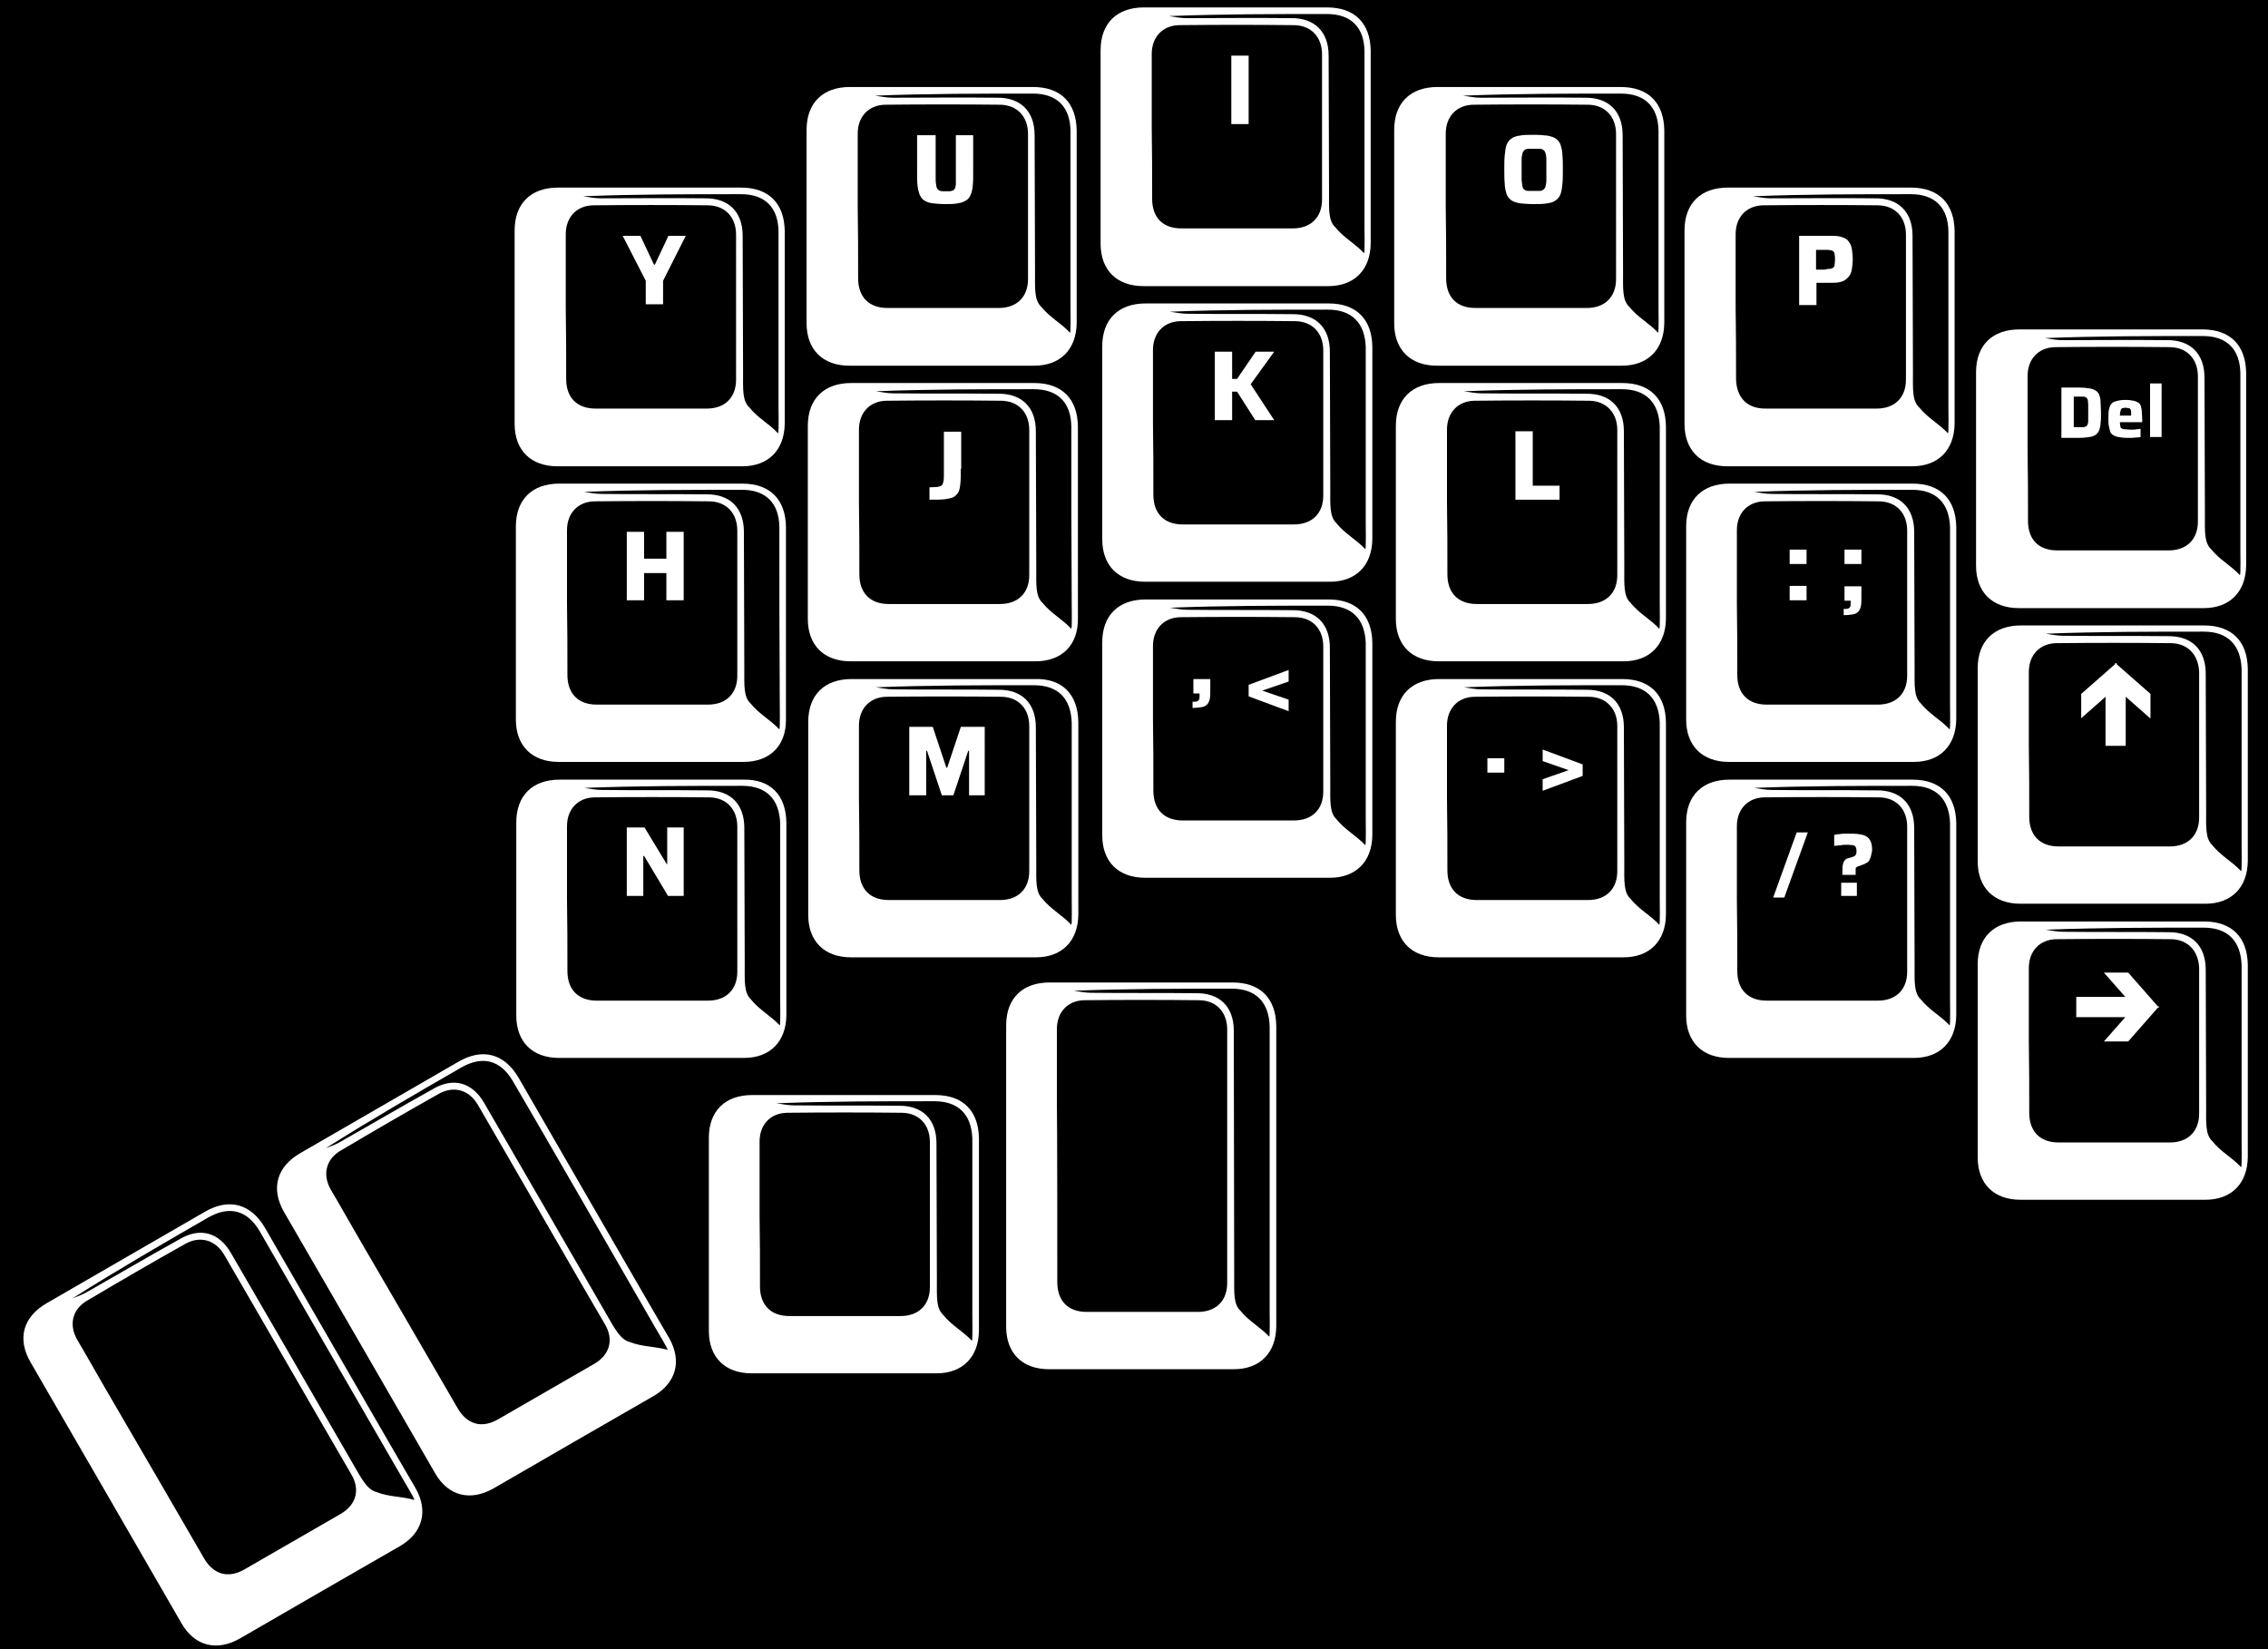 <?xml version="1.0" encoding="utf-8"?>
<!-- Generator: Adobe Illustrator 27.2.0, SVG Export Plug-In . SVG Version: 6.00 Build 0)  -->
<svg version="1.1" id="レイヤー_1" xmlns="http://www.w3.org/2000/svg" xmlns:xlink="http://www.w3.org/1999/xlink" x="0px"
	 y="0px" viewBox="0 0 550 400" style="enable-background:new 0 0 550 400;" xml:space="preserve">
<g>
	<g>
		<path d="M172.1,193.4c-9.4-0.1-18.6-0.1-28,0c-4,0.1-6.6,2.9-6.6,7c0,5.9,0,11.9,0,17.8c0.1,5.7,0.1,11.5,0.1,17.3
			c0,4.5,2.6,7.2,7.1,7.2c9,0,18,0,27,0c4.4,0,7.1-2.7,7.1-7c0-11.7,0-23.5,0-35.2C178.8,196.3,176.2,193.5,172.1,193.4z
			 M165.9,217.3h-3.9l-5.8-9.7H156v9.7h-4v-16.6h4.3l5.4,8.9h0.1v-8.9h4V217.3z"/>
	</g>
	<g>
		<path d="M385.5,97.2c-9.4-0.1-18.6-0.1-28,0c-4,0.1-6.6,2.9-6.6,7c0,5.9,0,11.9,0,17.8c0.1,5.7,0.1,11.5,0.1,17.3
			c0,4.5,2.6,7.2,7.1,7.2c9,0,18,0,27,0c4.4,0,7.1-2.7,7.1-7c0-11.7,0-23.5,0-35.2C392.2,100.1,389.5,97.3,385.5,97.2z M378.2,121.2
			h-10.7v-16.6h4.2v13.2h6.5V121.2z"/>
	</g>
	<g>
		<path d="M393.3,166.2c-12.8,0-25.4,0-38.3,0.5c1.4,0.2,2.8,0.5,4.2,0.5c8.5,0.1,16.9,0,25.4,0.1c5.8-0.1,9.2,3.3,9.2,9.1
			c0,11,0.1,22.1,0.1,33.2c0,4-0.2,6.8,1.5,8.4c2.1,2.6,4.6,3.8,7,6.3c0.2-0.1,0.1-5.7,0.1-6.2c0-14.2,0-28.5,0-42.8
			C402.3,169.4,399.1,166.2,393.3,166.2z"/>
	</g>
	<g>
		<path d="M385.5,169c-9.4-0.1-18.6-0.1-28,0c-4,0.1-6.6,2.9-6.6,7c0,5.9,0,11.9,0,17.8c0.1,5.7,0.1,11.5,0.1,17.3
			c0,4.5,2.6,7.2,7.1,7.2c9,0,18,0,27,0c4.4,0,7.1-2.7,7.1-7c0-11.7,0-23.5,0-35.2C392.2,171.9,389.5,169.1,385.5,169z M364.8,187.4
			h-4.1v-3.5h4.1V187.4z M383.8,188.2l-9.7,3.6V189l6.3-2.2l-6.3-2.2v-2.8l9.7,3.6V188.2z"/>
	</g>
	<g>
		<path d="M369.2,45.2c0.1,0.4,0.2,0.7,0.5,0.8c0.2,0.2,0.5,0.3,0.9,0.3c0.4,0,0.8,0,1.4,0c0.6,0,1,0,1.4,0c0.4,0,0.6-0.1,0.9-0.3
			c0.2-0.2,0.4-0.4,0.5-0.8c0.1-0.4,0.2-0.9,0.2-1.5c0-0.7,0-1.5,0-2.5c0-1,0-1.9,0-2.5c0-0.7-0.1-1.2-0.2-1.5
			c-0.1-0.4-0.3-0.7-0.5-0.8c-0.2-0.2-0.5-0.3-0.9-0.3c-0.4,0-0.8,0-1.4,0c-0.6,0-1,0-1.4,0c-0.4,0-0.7,0.1-0.9,0.3
			c-0.2,0.2-0.4,0.4-0.5,0.8c-0.1,0.4-0.2,0.9-0.2,1.5c0,0.7,0,1.5,0,2.5c0,1,0,1.9,0,2.5C369.1,44.3,369.1,44.8,369.2,45.2z"/>
	</g>
	<g>
		<path d="M170.9,48.1c5.8-0.1,9.2,3.3,9.2,9.1c0,11,0.1,22.1,0.1,33.2c0,4-0.2,6.8,1.5,8.4c2.1,2.6,4.6,3.8,7,6.3
			c0.2-0.1,0.1-5.7,0.1-6.2c0-14.2,0-28.5,0-42.8c-0.1-5.8-3.3-9-9.1-9c-12.8,0-25.4,0-38.3,0.5c1.4,0.2,2.8,0.5,4.2,0.5
			C154,48.1,162.4,48,170.9,48.1z"/>
	</g>
	<g>
		<path d="M357.8,74.7c9,0,18,0,27,0c4.4,0,7.1-2.7,7.1-7c0-11.7,0-23.5,0-35.2c0-4.2-2.6-7-6.7-7.1c-9.4-0.1-18.6-0.1-28,0
			c-4,0.1-6.6,2.9-6.6,7c0,5.9,0,11.9,0,17.8c0.1,5.7,0.1,11.5,0.1,17.3C350.7,72.1,353.3,74.7,357.8,74.7z M364.9,37.7
			c0.1-1,0.2-1.8,0.4-2.4c0.2-0.7,0.6-1.2,1.1-1.6c0.5-0.4,1.2-0.7,2.1-0.8c0.9-0.2,2-0.2,3.4-0.2c1.4,0,2.5,0.1,3.4,0.2
			c0.9,0.2,1.6,0.4,2.1,0.8c0.5,0.4,0.9,0.9,1.1,1.6c0.2,0.7,0.4,1.5,0.4,2.4c0.1,1,0.1,2.1,0.1,3.4c0,1.3,0,2.5-0.1,3.4
			c-0.1,1-0.2,1.8-0.4,2.4c-0.2,0.7-0.6,1.2-1.1,1.6c-0.5,0.4-1.2,0.7-2.1,0.8c-0.9,0.2-2,0.2-3.4,0.2c-1.4,0-2.5-0.1-3.4-0.2
			c-0.9-0.2-1.6-0.4-2.1-0.8c-0.5-0.4-0.9-0.9-1.1-1.6c-0.2-0.7-0.4-1.5-0.4-2.4c-0.1-1-0.1-2.1-0.1-3.4
			C364.8,39.8,364.8,38.7,364.9,37.7z"/>
	</g>
	<g>
		<path d="M443.9,65.2c0.3-0.1,0.6-0.2,0.7-0.3c0.2-0.2,0.3-0.4,0.3-0.7c0-0.3,0.1-0.7,0.1-1.2c0-0.5,0-0.9-0.1-1.3
			c0-0.3-0.1-0.6-0.3-0.7c-0.2-0.2-0.4-0.3-0.7-0.3c-0.3-0.1-0.8-0.1-1.3-0.1h-2.2v4.8h2.1C443.2,65.2,443.6,65.2,443.9,65.2z"/>
	</g>
	<g>
		<path d="M172.1,121.6c-9.4-0.1-18.6-0.1-28,0c-4,0.1-6.6,2.9-6.6,7c0,5.9,0,11.9,0,17.8c0.1,5.7,0.1,11.5,0.1,17.3
			c0,4.5,2.6,7.2,7.1,7.2c9,0,18,0,27,0c4.4,0,7.1-2.7,7.1-7c0-11.7,0-23.5,0-35.2C178.8,124.5,176.2,121.7,172.1,121.6z
			 M165.8,145.6h-4.2V139h-5.4v6.6h-4.2V129h4.2v6.5h5.4V129h4.2V145.6z"/>
	</g>
	<g>
		<path d="M393.3,94.4c-12.8,0-25.4,0-38.3,0.5c1.4,0.2,2.8,0.5,4.2,0.5c8.5,0.1,16.9,0,25.4,0.1c5.8-0.1,9.2,3.3,9.2,9.1
			c0,11,0.1,22.1,0.1,33.2c0,4-0.2,6.8,1.5,8.4c2.1,2.6,4.6,3.8,7,6.3c0.2-0.1,0.1-5.7,0.1-6.2c0-14.2,0-28.5,0-42.8
			C402.3,97.6,399.1,94.4,393.3,94.4z"/>
	</g>
	<g>
		<path d="M428.1,99.1c9,0,18,0,27,0c4.4,0,7.1-2.7,7.1-7c0-11.7,0-23.5,0-35.2c0-4.2-2.6-7-6.7-7.1c-9.4-0.1-18.6-0.1-28,0
			c-4,0.1-6.6,2.9-6.6,7c0,5.9,0,11.9,0,17.8c0.1,5.7,0.1,11.5,0.1,17.3C421.1,96.5,423.7,99.1,428.1,99.1z M436.3,57.2h8
			c1.1,0,1.9,0.1,2.6,0.4c0.7,0.2,1.2,0.6,1.5,1.1c0.4,0.5,0.6,1.1,0.7,1.8c0.1,0.7,0.2,1.5,0.2,2.4c0,0.8-0.1,1.6-0.2,2.3
			c-0.1,0.7-0.3,1.3-0.7,1.8s-0.8,0.9-1.5,1.2c-0.7,0.3-1.6,0.4-2.7,0.4h-3.7v5.4h-4.2V57.2z"/>
	</g>
	<g>
		<path d="M189,127.8c-0.1-5.8-3.3-9-9.1-9c-12.8,0-25.4,0-38.3,0.5c1.4,0.2,2.8,0.5,4.2,0.5c8.5,0.1,16.9,0,25.4,0.1
			c5.8-0.1,9.2,3.3,9.2,9.1c0,11,0.1,22.1,0.1,33.2c0,4-0.2,6.8,1.5,8.4c2.1,2.6,4.6,3.8,7,6.3c0.2-0.1,0.1-5.7,0.1-6.2
			C189,156.3,189,142,189,127.8z"/>
	</g>
	<g>
		<path d="M124.3,262.1c-3-5-7.3-6.1-12.4-3.2c-11.1,6.4-22,12.7-32.9,19.6c1.3-0.5,2.7-1,3.8-1.7c7.4-4.2,14.7-8.5,22.1-12.6
			c5-3,9.6-1.7,12.5,3.3c5.5,9.5,24.3,41.9,29.8,51.5c2,3.5,3.3,5.9,5.5,6.5c3.1,1.2,5.9,1,9.2,1.9c0.1-0.2-2.7-4.9-3-5.4
			C151.8,309.6,131.5,274.4,124.3,262.1z"/>
	</g>
	<g>
		<path d="M180,190.6c-12.8,0-25.4,0-38.3,0.5c1.4,0.2,2.8,0.5,4.2,0.5c8.5,0.1,16.9,0,25.4,0.1c5.8-0.1,9.2,3.3,9.2,9.1
			c0,11,0.1,22.1,0.1,33.2c0,4-0.2,6.8,1.5,8.4c2.1,2.6,4.6,3.8,7,6.3c0.2-0.1,0.1-5.7,0.1-6.2c0-14.2,0-28.5,0-42.8
			C189,193.8,185.8,190.6,180,190.6z"/>
	</g>
	<g>
		<path d="M115.9,268c-2.1-3.6-5.7-4.7-9.3-2.8c-8.2,4.6-16.1,9.2-24.2,14c-3.4,2.1-4.2,5.8-2.2,9.3c3,5.1,5.9,10.3,8.9,15.4
			c2.9,4.9,19,32.7,21.9,37.7c2.3,3.9,5.8,4.9,9.7,2.7c7.8-4.5,15.6-9,23.4-13.5c3.8-2.2,4.8-5.9,2.6-9.6
			C140.8,311.2,121.8,278.1,115.9,268z"/>
	</g>
	<g>
		<path d="M290.9,242.6c-9.4-0.1-18.6-0.1-28,0c-4,0.1-6.6,2.9-6.6,7c0,5.9,0,11.9,0,17.8c0.1,5.7,0.1,37.8,0.1,43.6
			c0,4.5,2.6,7.2,7.1,7.2c9,0,18,0,27,0c4.4,0,7.1-2.7,7.1-7c0-11.7,0-49.8,0-61.5C297.6,245.5,295,242.7,290.9,242.6z"/>
	</g>
	<g>
		<path d="M62.9,298.5c-3-5-7.3-6.1-12.4-3.2c-11.1,6.4-22,12.7-32.9,19.6c1.3-0.5,2.7-1,3.8-1.7c7.4-4.2,14.7-8.5,22.1-12.6
			c5-3,9.6-1.7,12.5,3.3c5.5,9.5,24.3,41.9,29.8,51.5c2,3.5,3.3,5.9,5.5,6.5c3.1,1.2,5.9,1,9.2,1.9c0.1-0.2-2.7-4.9-3-5.4
			C90.3,346,70,310.8,62.9,298.5z"/>
	</g>
	<g>
		<path d="M298.7,239.8c-12.8,0-25.4,0-38.3,0.5c1.4,0.2,2.8,0.5,4.2,0.5c8.5,0.1,16.9,0,25.4,0.1c5.8-0.1,9.2,3.3,9.2,9.1
			c0,11,0.1,48.5,0.1,59.5c0,4-0.2,6.8,1.5,8.4c2.1,2.6,4.6,3.8,7,6.3c0.2-0.1,0.1-5.7,0.1-6.2c0-14.2,0-54.9,0-69.1
			C307.7,243,304.5,239.8,298.7,239.8z"/>
	</g>
	<g>
		<path d="M226.6,267.1c-12.8,0-25.4,0-38.3,0.5c1.4,0.2,2.8,0.5,4.2,0.5c8.5,0.1,16.9,0,25.4,0.1c5.8-0.1,9.2,3.3,9.2,9.1
			c0,11,0.1,22.1,0.1,33.2c0,4-0.2,6.8,1.5,8.4c2.1,2.6,4.6,3.8,7,6.3c0.2-0.1,0.1-5.7,0.1-6.2c0-14.2,0-28.5,0-42.8
			C235.6,270.3,232.4,267.1,226.6,267.1z"/>
	</g>
	<g>
		<path d="M218.8,269.9c-9.4-0.1-18.6-0.1-28,0c-4,0.1-6.6,2.9-6.6,7c0,5.9,0,11.9,0,17.8c0.1,5.7,0.1,11.5,0.1,17.3
			c0,4.5,2.6,7.2,7.1,7.2c9,0,18,0,27,0c4.4,0,7.1-2.7,7.1-7c0-11.7,0-23.5,0-35.2C225.5,272.8,222.9,270,218.8,269.9z"/>
	</g>
	<g>
		<path d="M314.2,149.7c-9.4-0.1-18.6-0.1-28,0c-4,0.1-6.6,2.9-6.6,7c0,5.9,0,11.9,0,17.8c0.1,5.7,0.1,11.5,0.1,17.3
			c0,4.5,2.6,7.2,7.1,7.2c9,0,18,0,27,0c4.4,0,7.1-2.7,7.1-7c0-11.7,0-23.5,0-35.2C320.9,152.6,318.3,149.8,314.2,149.7z
			 M293.5,167.2c0,0.9,0,1.6-0.1,2.2c-0.1,0.6-0.3,1-0.6,1.4c-0.3,0.3-0.7,0.6-1.3,0.7c-0.6,0.1-1.3,0.2-2.3,0.2v-1.5
			c0.5,0,0.8,0,1.1-0.1c0.2-0.1,0.4-0.2,0.5-0.5c0.1-0.2,0.1-0.6,0.1-1v-0.4h-1.5v-3.5h4.1V167.2z M312.5,165.3l-6.4,2.2l6.4,2.2
			v2.8l-9.7-3.6v-2.8l9.7-3.6V165.3z"/>
	</g>
	<g>
		<path d="M314.2,77.9c-9.4-0.1-18.6-0.1-28,0c-4,0.1-6.6,2.9-6.6,7c0,5.9,0,11.9,0,17.8c0.1,5.7,0.1,11.5,0.1,17.3
			c0,4.5,2.6,7.2,7.1,7.2c9,0,18,0,27,0c4.4,0,7.1-2.7,7.1-7c0-11.7,0-23.5,0-35.2C320.9,80.8,318.3,78,314.2,77.9z M304.4,101.9
			l-4.4-6.9h-1.2v6.9h-4.2V85.3h4.2v6.6h1.2l4.5-6.6h4.5l-5.7,7.9l5.7,8.7H304.4z"/>
	</g>
	<g>
		<path d="M144.4,99.1c9,0,18,0,27,0c4.4,0,7.1-2.7,7.1-7c0-11.7,0-23.5,0-35.2c0-4.2-2.6-7-6.7-7.1c-9.4-0.1-18.6-0.1-28,0
			c-4,0.1-6.6,2.9-6.6,7c0,5.9,0,11.9,0,17.8c0.1,5.7,0.1,11.5,0.1,17.3C137.3,96.5,140,99.1,144.4,99.1z M155.3,57.2l3.3,7h0.2
			l3.3-7h4.2l-5.5,10.9v5.7h-4.2v-5.7L151,57.2H155.3z"/>
	</g>
	<g>
		<path d="M322,75.1c-12.8,0-25.4,0-38.3,0.5c1.4,0.2,2.8,0.5,4.2,0.5c8.5,0.1,16.9,0,25.4,0.1c5.8-0.1,9.2,3.3,9.2,9.1
			c0,11,0.1,22.1,0.1,33.2c0,4-0.2,6.8,1.5,8.4c2.1,2.6,4.6,3.8,7,6.3c0.2-0.1,0.1-5.7,0.1-6.2c0-14.2,0-28.5,0-42.8
			C331,78.3,327.8,75.1,322,75.1z"/>
	</g>
	<g>
		<path d="M54.4,304.4c-2.1-3.6-5.7-4.7-9.3-2.8c-8.2,4.6-16.1,9.2-24.2,14c-3.4,2.1-4.2,5.8-2.2,9.3c3,5.1,5.9,10.3,8.9,15.4
			c2.9,4.9,19,32.7,21.9,37.7c2.3,3.9,5.8,4.9,9.7,2.7c7.8-4.5,15.6-9,23.4-13.5c3.8-2.2,4.8-5.9,2.6-9.6
			C79.3,347.5,60.3,314.5,54.4,304.4z"/>
	</g>
	<g>
		<path d="M384.3,23.7c5.8-0.1,9.2,3.3,9.2,9.1c0,11,0.1,22.1,0.1,33.2c0,4-0.2,6.8,1.5,8.4c2.1,2.6,4.6,3.8,7,6.3
			c0.2-0.1,0.1-5.7,0.1-6.2c0-14.2,0-28.5,0-42.8c-0.1-5.8-3.3-9-9.1-9c-12.8,0-25.4,0-38.3,0.5c1.4,0.2,2.8,0.5,4.2,0.5
			C367.3,23.7,375.8,23.6,384.3,23.7z"/>
	</g>
	<g>
		<path d="M322,146.9c-12.8,0-25.4,0-38.3,0.5c1.4,0.2,2.8,0.5,4.2,0.5c8.5,0.1,16.9,0,25.4,0.1c5.8-0.1,9.2,3.3,9.2,9.1
			c0,11,0.1,22.1,0.1,33.2c0,4-0.2,6.8,1.5,8.4c2.1,2.6,4.6,3.8,7,6.3c0.2-0.1,0.1-5.7,0.1-6.2c0-14.2,0-28.5,0-42.8
			C331,150.1,327.8,146.9,322,146.9z"/>
	</g>
	<g>
		<path d="M454.6,48.1c5.8-0.1,9.2,3.3,9.2,9.1c0,11,0.1,22.1,0.1,33.2c0,4-0.2,6.8,1.5,8.4c2.1,2.6,4.6,3.8,7,6.3
			c0.2-0.1,0.1-5.7,0.1-6.2c0-14.2,0-28.5,0-42.8c-0.1-5.8-3.3-9-9.1-9c-12.8,0-25.4,0-38.3,0.5c1.4,0.2,2.8,0.5,4.2,0.5
			C437.7,48.1,446.1,48,454.6,48.1z"/>
	</g>
	<g>
		<path d="M534.4,225c-12.8,0-25.4,0-38.3,0.5c1.4,0.2,2.8,0.5,4.2,0.5c8.5,0.1,16.9,0,25.4,0.1c5.8-0.1,9.2,3.3,9.2,9.1
			c0,11,0.1,22.1,0.1,33.2c0,4-0.2,6.8,1.5,8.4c2.1,2.6,4.6,3.8,7,6.3c0.2-0.1,0.1-5.7,0.1-6.2c0-14.2,0-28.5,0-42.8
			C543.4,228.2,540.2,225,534.4,225z"/>
	</g>
	<g>
		<path d="M286.5,55.4c9,0,18,0,27,0c4.4,0,7.1-2.7,7.1-7c0-11.7,0-23.5,0-35.2c0-4.2-2.6-7-6.7-7.1c-9.4-0.1-18.6-0.1-28,0
			c-4,0.1-6.6,2.9-6.6,7c0,5.9,0,11.9,0,17.8c0.1,5.7,0.1,11.5,0.1,17.3C279.4,52.8,282,55.4,286.5,55.4z M298.6,13.5h4.2v16.6h-4.2
			V13.5z"/>
	</g>
	<g>
		<path d="M455.8,121.6c-9.4-0.1-18.6-0.1-28,0c-4,0.1-6.6,2.9-6.6,7c0,5.9,0,11.9,0,17.8c0.1,5.7,0.1,11.5,0.1,17.3
			c0,4.5,2.6,7.2,7.1,7.2c9,0,18,0,27,0c4.4,0,7.1-2.7,7.1-7c0-11.7,0-23.5,0-35.2C462.5,124.5,459.9,121.7,455.8,121.6z
			 M438.1,145.6h-4.1v-3.5h4.1V145.6z M438.1,136.8h-4.1v-3.5h4.1V136.8z M451.4,144.7c0,0.9,0,1.6-0.1,2.2c-0.1,0.6-0.3,1-0.6,1.4
			c-0.3,0.3-0.7,0.6-1.3,0.7c-0.6,0.1-1.3,0.2-2.3,0.2v-1.5c0.5,0,0.8,0,1.1-0.1c0.2-0.1,0.4-0.2,0.5-0.5c0.1-0.2,0.1-0.6,0.1-1
			v-0.4h-1.5v-3.5h4.1V144.7z M451.4,136.8h-4.1v-3.5h4.1V136.8z"/>
	</g>
	<g>
		<path d="M259.8,103.4c-0.1-5.8-3.3-9-9.1-9c-12.8,0-25.4,0-38.3,0.5c1.4,0.2,2.8,0.5,4.2,0.5c8.5,0.1,16.9,0,25.4,0.1
			c5.8-0.1,9.2,3.3,9.2,9.1c0,11,0.1,22.1,0.1,33.2c0,4-0.2,6.8,1.5,8.4c2.1,2.6,4.6,3.8,7,6.3c0.2-0.1,0.1-5.7,0.1-6.2
			C259.8,131.9,259.8,117.6,259.8,103.4z"/>
	</g>
	<g>
		<path d="M463.7,118.8c-12.8,0-25.4,0-38.3,0.5c1.4,0.2,2.8,0.5,4.2,0.5c8.5,0.1,16.9,0,25.4,0.1c5.8-0.1,9.2,3.3,9.2,9.1
			c0,11,0.1,22.1,0.1,33.2c0,4-0.2,6.8,1.5,8.4c2.1,2.6,4.6,3.8,7,6.3c0.2-0.1,0.1-5.7,0.1-6.2c0-14.2,0-28.5,0-42.8
			C472.7,122,469.5,118.8,463.7,118.8z"/>
	</g>
	<g>
		<path d="M525.4,82.5c5.8-0.1,9.2,3.3,9.2,9.1c0,11,0.1,22.1,0.1,33.2c0,4-0.2,6.8,1.5,8.4c2.1,2.6,4.6,3.8,7,6.3
			c0.2-0.1,0.1-5.7,0.1-6.2c0-14.2,0-28.5,0-42.8c-0.1-5.8-3.3-9-9.1-9c-12.8,0-25.4,0-38.3,0.5c1.4,0.2,2.8,0.5,4.2,0.5
			C508.4,82.5,516.8,82.4,525.4,82.5z"/>
	</g>
	<g>
		<path d="M242.9,97.2c-9.4-0.1-18.6-0.1-28,0c-4,0.1-6.6,2.9-6.6,7c0,5.9,0,11.9,0,17.8c0.1,5.7,0.1,11.5,0.1,17.3
			c0,4.5,2.6,7.2,7.1,7.2c9,0,18,0,27,0c4.4,0,7.1-2.7,7.1-7c0-11.7,0-23.5,0-35.2C249.6,100.1,247,97.3,242.9,97.2z M233,113.7
			c0,1.4,0,2.6-0.1,3.5c-0.1,0.9-0.2,1.7-0.5,2.2c-0.3,0.5-0.7,0.9-1.2,1.2c-0.5,0.2-1.3,0.4-2.2,0.5s-2.1,0.1-3.6,0.1v-3
			c0.9,0,1.5-0.1,2-0.1c0.4-0.1,0.8-0.2,1-0.4c0.2-0.2,0.3-0.5,0.4-1s0.1-1.1,0.1-1.8v-10.2h4.2V113.7z"/>
	</g>
	<g>
		<path d="M498.9,133.5c9,0,18,0,27,0c4.4,0,7.1-2.7,7.1-7c0-11.7,0-23.5,0-35.2c0-4.2-2.6-7-6.7-7.1c-9.4-0.1-18.6-0.1-28,0
			c-4,0.1-6.6,2.9-6.6,7c0,5.9,0,11.9,0,17.8c0.1,5.7,0.1,11.5,0.1,17.3C491.8,130.9,494.4,133.5,498.9,133.5z M521.4,93h2.8v13
			h-2.8V93z M511.4,99.5c0.1-0.6,0.3-1.1,0.5-1.4c0.3-0.4,0.7-0.7,1.3-0.8c0.6-0.2,1.3-0.3,2.3-0.3c0.8,0,1.4,0.1,1.9,0.2
			c0.5,0.1,0.9,0.3,1.2,0.5c0.3,0.2,0.5,0.5,0.6,0.9c0.1,0.4,0.2,0.8,0.2,1.3c0,0.5,0.1,1.1,0.1,1.8v0.7h-5.4c0,0.4,0,0.7,0.1,1
			c0,0.2,0.1,0.4,0.3,0.5s0.4,0.2,0.7,0.2c0.3,0,0.7,0.1,1.3,0.1c0.2,0,0.5,0,0.8,0c0.3,0,0.6,0,0.9-0.1c0.3,0,0.6,0,0.9-0.1v2
			c-0.3,0.1-0.6,0.1-0.9,0.1c-0.4,0-0.8,0.1-1.2,0.1c-0.4,0-0.8,0-1.2,0c-0.8,0-1.5-0.1-2.1-0.2c-0.5-0.1-1-0.3-1.3-0.5
			c-0.3-0.2-0.6-0.5-0.7-0.9c-0.1-0.4-0.2-0.8-0.3-1.3c-0.1-0.5-0.1-1.1-0.1-1.8C511.3,100.8,511.3,100.1,511.4,99.5z M499.9,94h4.2
			c1.1,0,2,0.1,2.6,0.2c0.7,0.1,1.2,0.3,1.6,0.6c0.4,0.3,0.7,0.6,0.8,1.1c0.2,0.5,0.3,1,0.3,1.7c0,0.7,0.1,1.5,0.1,2.5
			c0,1,0,1.8-0.1,2.5c0,0.7-0.2,1.3-0.3,1.7c-0.2,0.5-0.5,0.8-0.8,1.1c-0.4,0.3-0.9,0.5-1.6,0.6c-0.7,0.1-1.5,0.2-2.6,0.2h-4.2V94z"
			/>
	</g>
	<g>
		<path d="M505.9,103.4c0.2-0.1,0.3-0.3,0.4-0.6c0.1-0.3,0.1-0.6,0.1-1.1s0-1.1,0-1.8c0-0.7,0-1.3,0-1.8c0-0.5-0.1-0.8-0.1-1.1
			c-0.1-0.3-0.2-0.4-0.4-0.6c-0.2-0.1-0.4-0.2-0.7-0.2c-0.3,0-0.7,0-1.2,0h-1.1v7.4h1.1c0.5,0,0.9,0,1.2,0
			C505.5,103.6,505.7,103.5,505.9,103.4z"/>
	</g>
	<g>
		<path d="M526.6,227.8c-9.4-0.1-18.6-0.1-28,0c-4,0.1-6.6,2.9-6.6,7c0,5.9,0,11.9,0,17.8c0.1,5.7,0.1,11.5,0.1,17.3
			c0,4.5,2.6,7.2,7.1,7.2c9,0,18,0,27,0c4.4,0,7.1-2.7,7.1-7c0-11.7,0-23.5,0-35.2C533.2,230.7,530.6,227.9,526.6,227.8z
			 M523.6,244.4h-0.3l-7.2,8.2h-5.9l5.2-5.9h-11.9v-4.9h11.9l-5.2-5.9h5.9l7.2,8.2h0.3l-0.1,0.2L523.6,244.4z"/>
	</g>
	<g>
		<path d="M516.8,99.8c0-0.3-0.1-0.4-0.2-0.6c-0.1-0.1-0.2-0.2-0.4-0.2c-0.2,0-0.4-0.1-0.6-0.1c-0.3,0-0.6,0-0.8,0.1
			c-0.2,0-0.3,0.1-0.4,0.2c-0.1,0.1-0.1,0.3-0.2,0.6s-0.1,0.6-0.1,1h2.7C516.8,100.4,516.8,100.1,516.8,99.8z"/>
	</g>
	<g>
		<path d="M455.8,193.4c-9.4-0.1-18.6-0.1-28,0c-4,0.1-6.6,2.9-6.6,7c0,5.9,0,11.9,0,17.8c0.1,5.7,0.1,11.5,0.1,17.3
			c0,4.5,2.6,7.2,7.1,7.2c9,0,18,0,27,0c4.4,0,7.1-2.7,7.1-7c0-11.7,0-23.5,0-35.2C462.5,196.3,459.9,193.5,455.8,193.4z
			 M432.7,217.7H430l5.7-15.8h2.7L432.7,217.7z M450.3,217.3h-3.8v-3.2h3.8V217.3z M453.7,207.7c-0.1,0.4-0.3,0.7-0.4,1
			c-0.2,0.3-0.4,0.5-0.7,0.6c-0.3,0.2-0.5,0.3-0.8,0.4L451,210c-0.2,0.1-0.4,0.1-0.6,0.2c-0.1,0.1-0.3,0.2-0.3,0.2s-0.1,0.2-0.1,0.4
			c0,0.2,0,0.4,0,0.7v0.7h-3.2v-1.5c0-0.6,0.1-1,0.2-1.4c0.1-0.3,0.3-0.6,0.5-0.8c0.2-0.2,0.5-0.3,0.9-0.4l0.7-0.2
			c0.3-0.1,0.5-0.2,0.7-0.3c0.1-0.1,0.2-0.2,0.3-0.4c0.1-0.2,0.1-0.5,0.1-0.9c0-0.4-0.1-0.7-0.2-0.9c-0.1-0.2-0.3-0.3-0.6-0.4
			c-0.3,0-0.7-0.1-1.2-0.1c-0.2,0-0.5,0-0.8,0c-0.3,0-0.6,0-0.9,0.1c-0.3,0-0.6,0-0.9,0.1c-0.3,0-0.6,0-0.8,0.1v-2.7
			c0.4-0.1,0.9-0.2,1.4-0.2c0.5-0.1,1.1-0.1,1.6-0.1c0.5,0,1,0,1.5,0c0.7,0,1.4,0.1,2,0.2c0.6,0.1,1.1,0.3,1.5,0.6
			c0.4,0.3,0.7,0.7,0.9,1.2c0.2,0.5,0.3,1.2,0.3,2.1C453.9,206.8,453.8,207.3,453.7,207.7z"/>
	</g>
	<g>
		<path d="M463.7,190.6c-12.8,0-25.4,0-38.3,0.5c1.4,0.2,2.8,0.5,4.2,0.5c8.5,0.1,16.9,0,25.4,0.1c5.8-0.1,9.2,3.3,9.2,9.1
			c0,11,0.1,22.1,0.1,33.2c0,4-0.2,6.8,1.5,8.4c2.1,2.6,4.6,3.8,7,6.3c0.2-0.1,0.1-5.7,0.1-6.2c0-14.2,0-28.5,0-42.8
			C472.7,193.8,469.5,190.6,463.7,190.6z"/>
	</g>
	<g>
		<path d="M313,4.4c5.8-0.1,9.2,3.3,9.2,9.1c0,11,0.1,22.1,0.1,33.2c0,4-0.2,6.8,1.5,8.4c2.1,2.6,4.6,3.8,7,6.3
			c0.2-0.1,0.1-5.7,0.1-6.2c0-14.2,0-28.5,0-42.8c-0.1-5.8-3.3-9-9.1-9c-12.8,0-25.4,0-38.3,0.5c1.4,0.2,2.8,0.5,4.2,0.5
			C296.1,4.4,304.5,4.3,313,4.4z"/>
	</g>
	<g>
		<path d="M0,0v400h550V0H0z M266.9,12.2c0-6.6,4-10.4,10.5-10.4c14.8,0,29.6,0,44.4,0c6.8,0,10.5,3.9,10.6,10.5
			c0,7.7,0,15.5,0,23.2c0,7.9,0,15.8,0,23.6c-0.1,6.4-4,10.3-10.3,10.3c-15,0-29.9,0-44.8,0c-6.5,0-10.4-3.9-10.4-10.3
			C266.9,43.4,266.9,27.7,266.9,12.2z M251.1,160.4c-15,0-29.9,0-44.8,0c-6.5,0-10.4-3.9-10.4-10.3c0-15.6,0-31.2,0-46.8
			c0-6.6,4-10.4,10.5-10.4c14.8,0,29.6,0,44.4,0c6.8,0,10.5,3.9,10.6,10.5c0,7.7,0,15.5,0,23.2c0,7.9,0,15.8,0,23.6
			C261.4,156.5,257.5,160.4,251.1,160.4z M261.5,175.1c0,7.7,0,15.5,0,23.2c0,7.9,0,15.8,0,23.6c-0.1,6.4-4,10.3-10.3,10.3
			c-15,0-29.9,0-44.8,0c-6.5,0-10.4-3.9-10.4-10.3c0-15.6,0-31.2,0-46.8c0-6.6,4-10.4,10.5-10.4c14.8,0,29.6,0,44.4,0
			C257.6,164.5,261.4,168.4,261.5,175.1z M195.6,31.5c0-6.6,4-10.4,10.5-10.4c14.8,0,29.6,0,44.4,0c6.8,0,10.5,3.9,10.6,10.5
			c0,7.7,0,15.5,0,23.2c0,7.9,0,15.8,0,23.6c-0.1,6.4-4,10.3-10.3,10.3c-15,0-29.9,0-44.8,0c-6.5,0-10.4-3.9-10.4-10.3
			C195.6,62.7,195.6,47,195.6,31.5z M180.3,184.8c-15,0-29.9,0-44.8,0c-6.5,0-10.4-3.9-10.4-10.3c0-15.6,0-31.2,0-46.8
			c0-6.6,4-10.4,10.5-10.4c14.8,0,29.6,0,44.4,0c6.8,0,10.5,3.9,10.6,10.5c0,7.7,0,15.5,0,23.2c0,7.9,0,15.8,0,23.6
			C190.6,180.9,186.7,184.8,180.3,184.8z M190.7,199.5c0,7.7,0,15.5,0,23.2c0,7.9,0,15.8,0,23.6c-0.1,6.4-4,10.3-10.3,10.3
			c-15,0-29.9,0-44.8,0c-6.5,0-10.4-3.9-10.4-10.3c0-15.6,0-31.2,0-46.8c0-6.6,4-10.4,10.5-10.4c14.8,0,29.6,0,44.4,0
			C186.8,188.9,190.6,192.8,190.7,199.5z M124.8,55.9c0-6.6,4-10.4,10.5-10.4c14.8,0,29.6,0,44.4,0c6.8,0,10.5,3.9,10.6,10.5
			c0,7.7,0,15.5,0,23.2c0,7.9,0,15.8,0,23.6c-0.1,6.4-4,10.3-10.3,10.3c-15,0-29.9,0-44.8,0c-6.5,0-10.4-3.9-10.4-10.3
			C124.8,87.1,124.8,71.4,124.8,55.9z M97,375c-13,7.5-25.9,14.9-38.8,22.4c-5.6,3.2-11,1.9-14.2-3.7c-7.8-13.5-28.8-49.9-36.6-63.3
			c-3.3-5.7-1.8-11,3.9-14.3c12.8-7.4,25.6-14.8,38.4-22.2c5.9-3.4,11.1-1.9,14.5,3.8c3.9,6.7,7.7,13.4,11.6,20.1
			c4,6.9,21,36.4,25,43.2C103.9,366.5,102.5,371.8,97,375z M158.5,338.6c-13,7.5-25.9,14.9-38.8,22.4c-5.6,3.2-11,1.9-14.2-3.7
			c-7.8-13.5-28.8-49.9-36.6-63.3c-3.3-5.7-1.8-11,3.9-14.3c12.8-7.4,25.6-14.8,38.4-22.2c5.9-3.4,11.1-1.9,14.5,3.8
			c3.9,6.7,7.7,13.4,11.6,20.1c4,6.9,21,36.4,25,43.2C165.4,330.1,164,335.4,158.5,338.6z M237.4,299.2c0,7.9,0,15.8,0,23.6
			c-0.1,6.4-4,10.3-10.3,10.3c-15,0-29.9,0-44.8,0c-6.5,0-10.4-3.9-10.4-10.3c0-15.6,0-31.2,0-46.8c0-6.6,4-10.4,10.5-10.4
			c14.8,0,29.6,0,44.4,0c6.8,0,10.5,3.9,10.6,10.5C237.4,283.7,237.4,291.5,237.4,299.2z M309.5,271.9c0,7.9,0,42.1,0,49.9
			c-0.1,6.4-4,10.3-10.3,10.3c-15,0-29.9,0-44.8,0c-6.5,0-10.4-3.9-10.4-10.3c0-15.6,0-57.6,0-73.1c0-6.6,4-10.4,10.5-10.4
			c14.8,0,29.6,0,44.4,0c6.8,0,10.5,3.9,10.6,10.5C309.5,256.5,309.5,264.2,309.5,271.9z M332.8,179c0,7.9,0,15.8,0,23.6
			c-0.1,6.4-4,10.3-10.3,10.3c-15,0-29.9,0-44.8,0c-6.5,0-10.4-3.9-10.4-10.3c0-15.6,0-31.2,0-46.8c0-6.6,4-10.4,10.5-10.4
			c14.8,0,29.6,0,44.4,0c6.8,0,10.5,3.9,10.6,10.5C332.8,163.5,332.8,171.2,332.8,179z M332.8,107.2c0,7.9,0,15.8,0,23.6
			c-0.1,6.4-4,10.3-10.3,10.3c-15,0-29.9,0-44.8,0c-6.5,0-10.4-3.9-10.4-10.3c0-15.6,0-31.2,0-46.8c0-6.6,4-10.4,10.5-10.4
			c14.8,0,29.6,0,44.4,0c6.8,0,10.5,3.9,10.6,10.5C332.8,91.7,332.8,99.5,332.8,107.2z M338.1,31.5c0-6.6,4-10.4,10.5-10.4
			c14.8,0,29.6,0,44.4,0c6.8,0,10.5,3.9,10.6,10.5c0,7.7,0,15.5,0,23.2c0,7.9,0,15.8,0,23.6c-0.1,6.4-4,10.3-10.3,10.3
			c-15,0-29.9,0-44.8,0c-6.5,0-10.4-3.9-10.4-10.3C338.1,62.7,338.1,47,338.1,31.5z M404,198.3c0,7.9,0,15.8,0,23.6
			c-0.1,6.4-4,10.3-10.3,10.3c-15,0-29.9,0-44.8,0c-6.5,0-10.4-3.9-10.4-10.3c0-15.6,0-31.2,0-46.8c0-6.6,4-10.4,10.5-10.4
			c14.8,0,29.6,0,44.4,0c6.8,0,10.5,3.9,10.6,10.5C404,182.8,404,190.5,404,198.3z M404,126.5c0,7.9,0,15.8,0,23.6
			c-0.1,6.4-4,10.3-10.3,10.3c-15,0-29.9,0-44.8,0c-6.5,0-10.4-3.9-10.4-10.3c0-15.6,0-31.2,0-46.8c0-6.6,4-10.4,10.5-10.4
			c14.8,0,29.6,0,44.4,0c6.8,0,10.5,3.9,10.6,10.5C404,111,404,118.8,404,126.5z M408.5,55.9c0-6.6,4-10.4,10.5-10.4
			c14.8,0,29.6,0,44.4,0c6.8,0,10.5,3.9,10.6,10.5c0,7.7,0,15.5,0,23.2c0,7.9,0,15.8,0,23.6c-0.1,6.4-4,10.3-10.3,10.3
			c-15,0-29.9,0-44.8,0c-6.5,0-10.4-3.9-10.4-10.3C408.5,87.1,408.5,71.4,408.5,55.9z M474.4,222.7c0,7.9,0,15.8,0,23.6
			c-0.1,6.4-4,10.3-10.3,10.3c-15,0-29.9,0-44.8,0c-6.5,0-10.4-3.9-10.4-10.3c0-15.6,0-31.2,0-46.8c0-6.6,4-10.4,10.5-10.4
			c14.8,0,29.6,0,44.4,0c6.8,0,10.5,3.9,10.6,10.5C474.4,207.2,474.4,214.9,474.4,222.7z M474.4,150.9c0,7.9,0,15.8,0,23.6
			c-0.1,6.4-4,10.3-10.3,10.3c-15,0-29.9,0-44.8,0c-6.5,0-10.4-3.9-10.4-10.3c0-15.6,0-31.2,0-46.8c0-6.6,4-10.4,10.5-10.4
			c14.8,0,29.6,0,44.4,0c6.8,0,10.5,3.9,10.6,10.5C474.4,135.4,474.4,143.2,474.4,150.9z M479.2,90.3c0-6.6,4-10.4,10.5-10.4
			c14.8,0,29.6,0,44.4,0c6.8,0,10.5,3.9,10.6,10.5c0,7.7,0,15.5,0,23.2c0,7.9,0,15.8,0,23.6c-0.1,6.4-4,10.3-10.3,10.3
			c-15,0-29.9,0-44.8,0c-6.5,0-10.4-3.9-10.4-10.3C479.2,121.5,479.2,105.8,479.2,90.3z M545.1,257.1c0,7.9,0,15.8,0,23.6
			c-0.1,6.4-4,10.3-10.3,10.3c-15,0-29.9,0-44.8,0c-6.5,0-10.4-3.9-10.4-10.3c0-15.6,0-31.2,0-46.8c0-6.6,4-10.4,10.5-10.4
			c14.8,0,29.6,0,44.4,0c6.8,0,10.5,3.9,10.6,10.5C545.1,241.6,545.1,249.3,545.1,257.1z M545.1,185.3c0,7.9,0,15.8,0,23.6
			c-0.1,6.4-4,10.3-10.3,10.3c-15,0-29.9,0-44.8,0c-6.5,0-10.4-3.9-10.4-10.3c0-15.6,0-31.2,0-46.8c0-6.6,4-10.4,10.5-10.4
			c14.8,0,29.6,0,44.4,0c6.8,0,10.5,3.9,10.6,10.5C545.1,169.9,545.1,177.6,545.1,185.3z"/>
	</g>
	<g>
		<path d="M215.2,74.7c9,0,18,0,27,0c4.4,0,7.1-2.7,7.1-7c0-11.7,0-23.5,0-35.2c0-4.2-2.6-7-6.7-7.1c-9.4-0.1-18.6-0.1-28,0
			c-4,0.1-6.6,2.9-6.6,7c0,5.9,0,11.9,0,17.8c0.1,5.7,0.1,11.5,0.1,17.3C208.1,72.1,210.8,74.7,215.2,74.7z M222.7,32.8h4.2v10
			c0,0.8,0,1.4,0.1,1.9s0.1,0.8,0.3,1.1c0.2,0.2,0.4,0.4,0.7,0.5c0.3,0.1,0.8,0.1,1.4,0.1c0.6,0,1.1,0,1.4-0.1
			c0.3-0.1,0.6-0.2,0.7-0.5c0.2-0.2,0.2-0.6,0.3-1.1c0-0.5,0-1.1,0-1.9v-10h4.2v9.1c0,1.2,0,2.3-0.1,3.1c-0.1,0.9-0.2,1.6-0.5,2.2
			c-0.2,0.6-0.6,1.1-1.1,1.4c-0.5,0.3-1.1,0.6-2,0.7c-0.8,0.2-1.8,0.2-3.1,0.2c-1.2,0-2.2-0.1-3.1-0.2s-1.5-0.4-2-0.7
			c-0.5-0.3-0.8-0.8-1.1-1.4c-0.2-0.6-0.4-1.3-0.5-2.2c-0.1-0.9-0.1-1.9-0.1-3.1V32.8z"/>
	</g>
	<g>
		<path d="M241.7,23.7c5.8-0.1,9.2,3.3,9.2,9.1c0,11,0.1,22.1,0.1,33.2c0,4-0.2,6.8,1.5,8.4c2.1,2.6,4.6,3.8,7,6.3
			c0.2-0.1,0.1-5.7,0.1-6.2c0-14.2,0-28.5,0-42.8c-0.1-5.8-3.3-9-9.1-9c-12.8,0-25.4,0-38.3,0.5c1.4,0.2,2.8,0.5,4.2,0.5
			C224.8,23.7,233.2,23.6,241.7,23.7z"/>
	</g>
	<g>
		<path d="M242.9,169c-9.4-0.1-18.6-0.1-28,0c-4,0.1-6.6,2.9-6.6,7c0,5.9,0,11.9,0,17.8c0.1,5.7,0.1,11.5,0.1,17.3
			c0,4.5,2.6,7.2,7.1,7.2c9,0,18,0,27,0c4.4,0,7.1-2.7,7.1-7c0-11.7,0-23.5,0-35.2C249.6,171.9,247,169.1,242.9,169z M238.9,192.9
			H235v-10.8h-0.2l-3.6,10.8h-2.8l-3.6-10.8h-0.2v10.8h-4.1v-16.6h5.7l3.3,9.9h0.2l3.3-9.9h5.8V192.9z"/>
	</g>
	<g>
		<path d="M526.6,156c-9.4-0.1-18.6-0.1-28,0c-4,0.1-6.6,2.9-6.6,7c0,5.9,0,11.9,0,17.8c0.1,5.7,0.1,11.5,0.1,17.3
			c0,4.5,2.6,7.2,7.1,7.2c9,0,18,0,27,0c4.4,0,7.1-2.7,7.1-7c0-11.7,0-23.5,0-35.2C533.2,158.9,530.6,156.1,526.6,156z M521.4,174.2
			l-5.9-5.2v11.9h-4.9V169l-5.9,5.2v-5.9l8.2-7.2v-0.3l0.2,0.1l0.2-0.1v0.3l8.2,7.2V174.2z"/>
	</g>
	<g>
		<path d="M250.7,166.2c-12.8,0-25.4,0-38.3,0.5c1.4,0.2,2.8,0.5,4.2,0.5c8.5,0.1,16.9,0,25.4,0.1c5.8-0.1,9.2,3.3,9.2,9.1
			c0,11,0.1,22.1,0.1,33.2c0,4-0.2,6.8,1.5,8.4c2.1,2.6,4.6,3.8,7,6.3c0.2-0.1,0.1-5.7,0.1-6.2c0-14.2,0-28.5,0-42.8
			C259.7,169.4,256.6,166.2,250.7,166.2z"/>
	</g>
	<g>
		<path d="M534.4,153.2c-12.8,0-25.4,0-38.3,0.5c1.4,0.2,2.8,0.5,4.2,0.5c8.5,0.1,16.9,0,25.4,0.1c5.8-0.1,9.2,3.3,9.2,9.1
			c0,11,0.1,22.1,0.1,33.2c0,4-0.2,6.8,1.5,8.4c2.1,2.6,4.6,3.8,7,6.3c0.2-0.1,0.1-5.7,0.1-6.2c0-14.2,0-28.5,0-42.8
			C543.4,156.4,540.2,153.2,534.4,153.2z"/>
	</g>
</g>
</svg>
